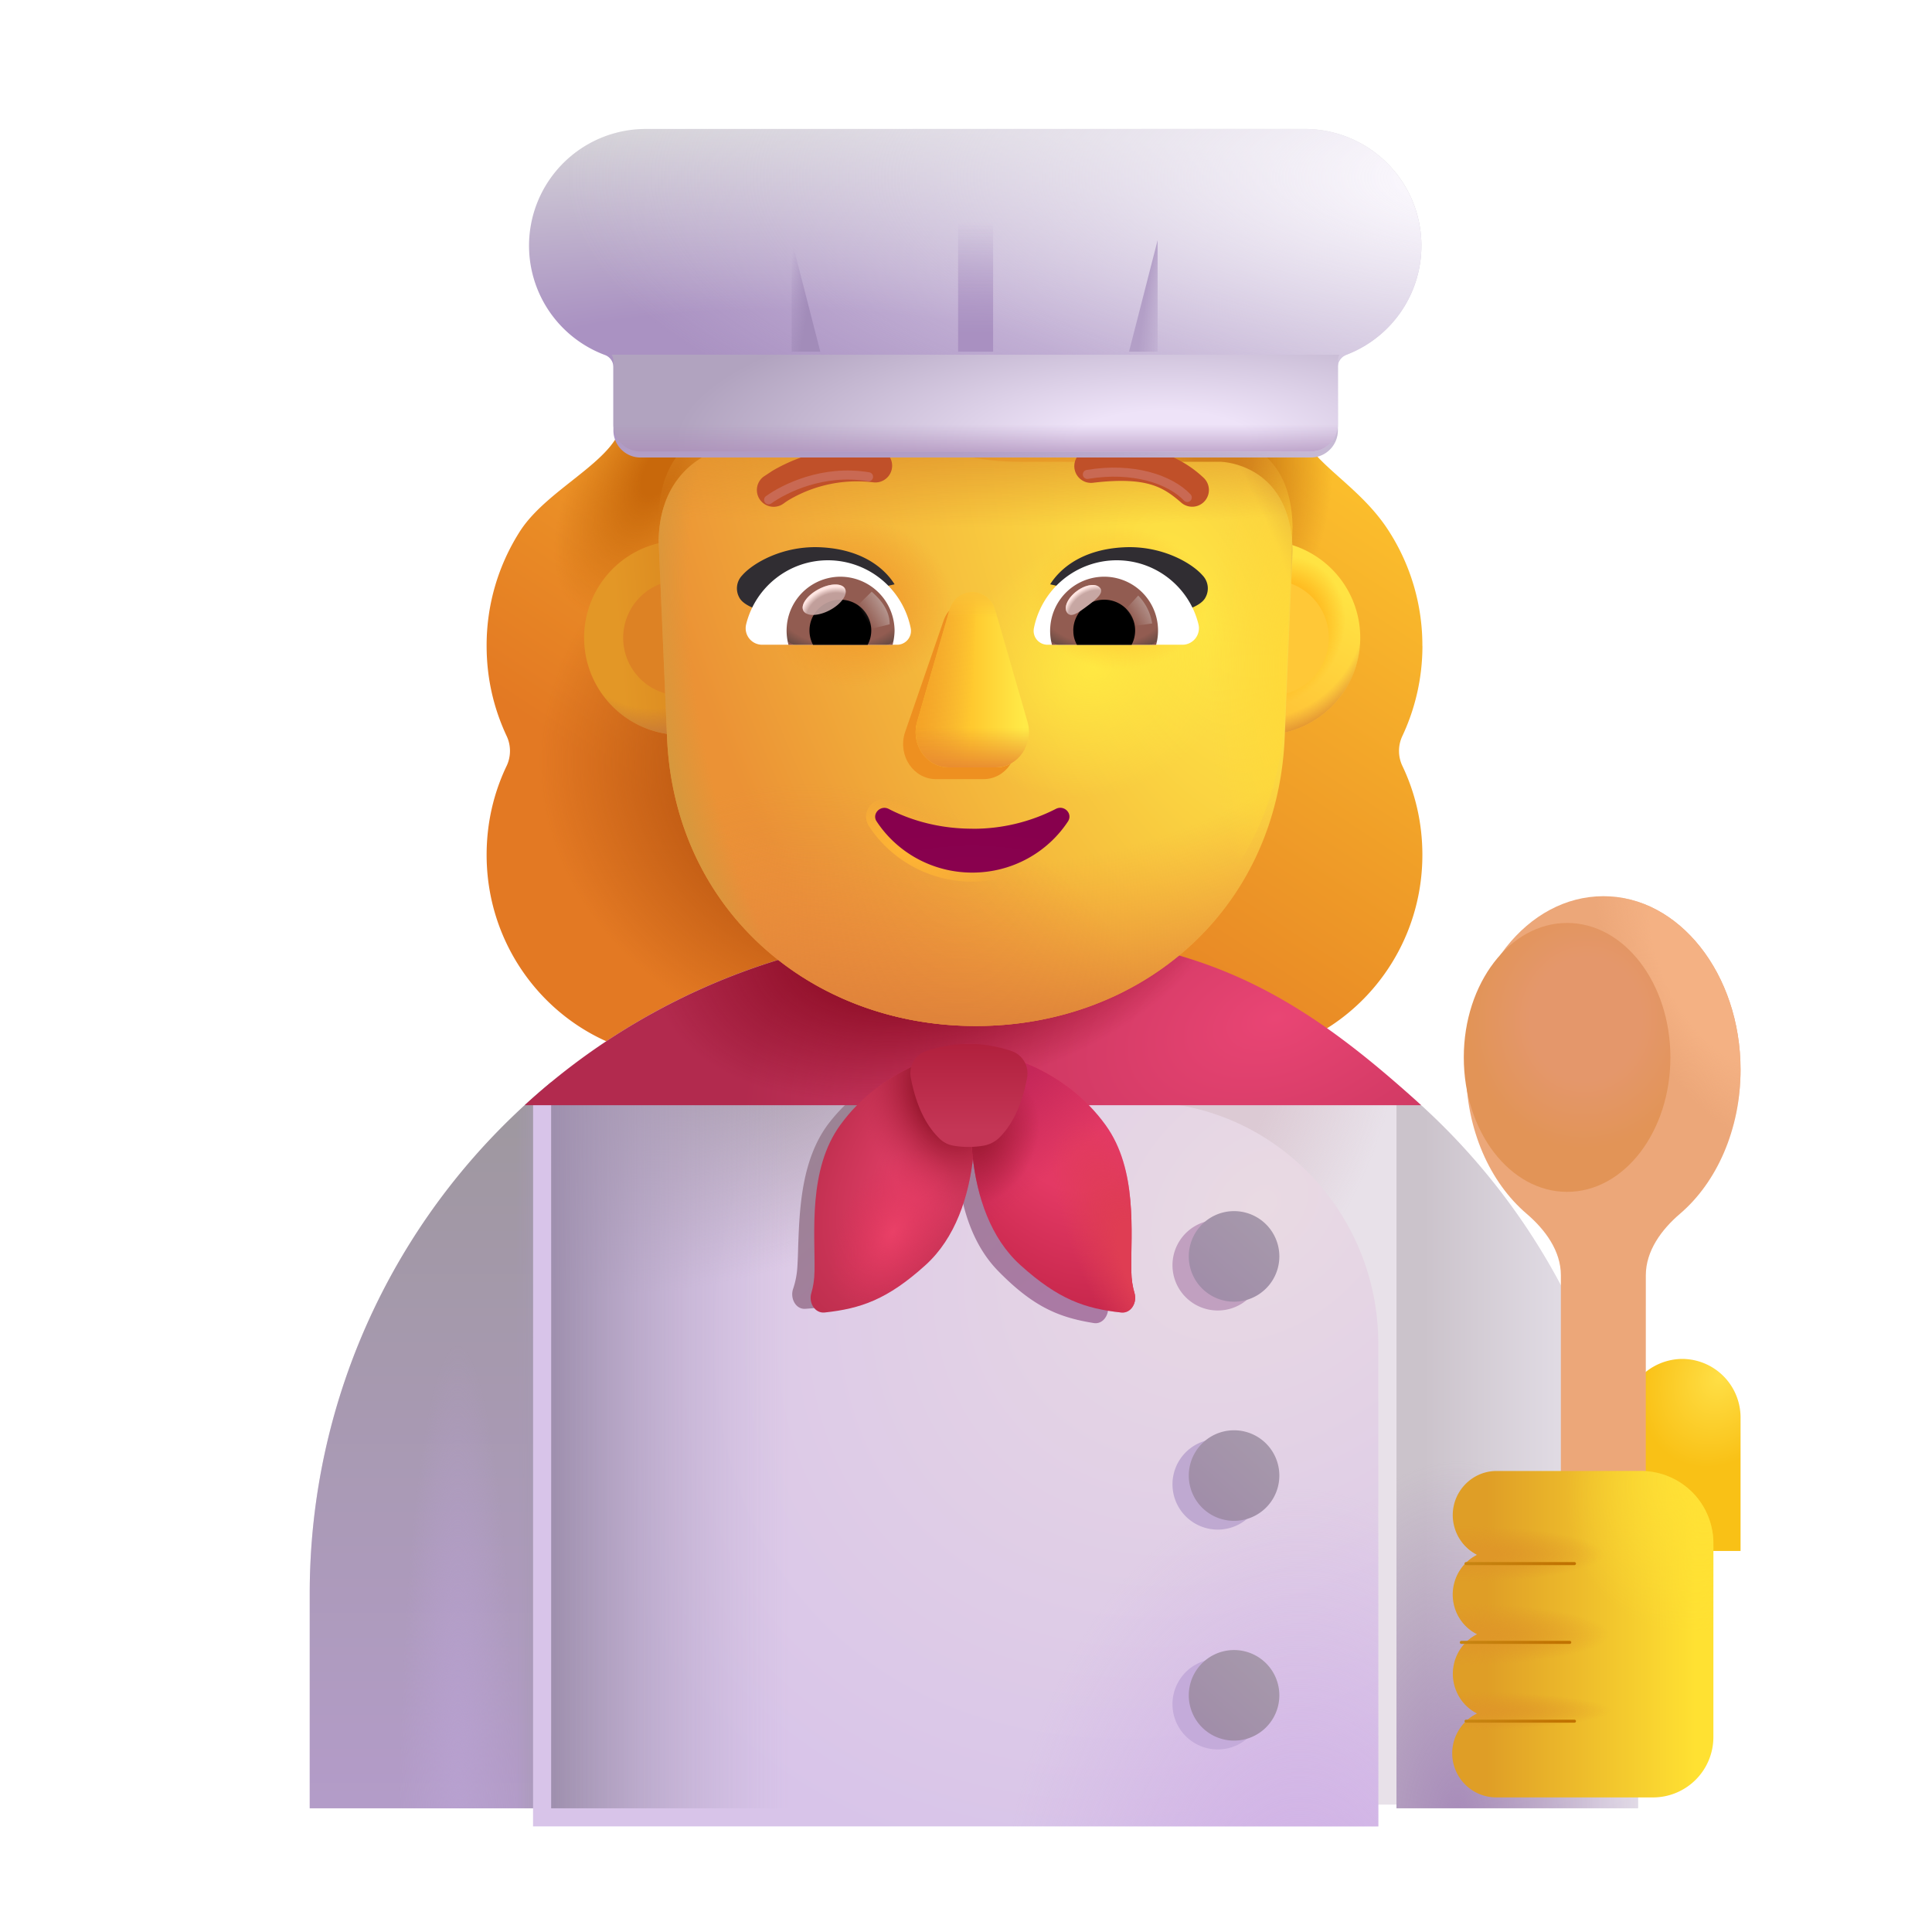 <svg xmlns="http://www.w3.org/2000/svg" width="1em" height="1em" viewBox="0 0 32 32"><g fill="none"><g filter="url(#IconifyId195ad048a32870fdf188413)"><path fill="url(#IconifyId195ad048a32870fdf188450)" d="M23.909 10.697a3.5 3.5 0 0 0-.562-1.911c-.545-.847-1.488-1.201-1.488-1.862v-.01c0-.92-.138-1.761-.493-2.382H11.05c-.305.62-.394 1.461-.394 2.382v.01c0 .66-1.203 1.127-1.685 1.862a3.5 3.5 0 0 0-.561 1.911c0 .54.118 1.04.335 1.501c.069.15.069.33 0 .48c-.217.45-.335.951-.335 1.482c0 1.861 1.487 3.372 3.32 3.372h8.859c1.833 0 3.32-1.51 3.32-3.372c0-.53-.118-1.031-.335-1.482a.58.58 0 0 1 0-.48c.217-.46.336-.97.336-1.501"/><path fill="url(#IconifyId195ad048a32870fdf188368)" d="M23.909 10.697a3.5 3.5 0 0 0-.562-1.911c-.545-.847-1.488-1.201-1.488-1.862v-.01c0-.92-.138-1.761-.493-2.382H11.05c-.305.62-.394 1.461-.394 2.382v.01c0 .66-1.203 1.127-1.685 1.862a3.5 3.5 0 0 0-.561 1.911c0 .54.118 1.04.335 1.501c.069.15.069.33 0 .48c-.217.45-.335.951-.335 1.482c0 1.861 1.487 3.372 3.32 3.372h8.859c1.833 0 3.32-1.51 3.32-3.372c0-.53-.118-1.031-.335-1.482a.58.58 0 0 1 0-.48c.217-.46.336-.97.336-1.501"/><path fill="url(#IconifyId195ad048a32870fdf188369)" d="M23.909 10.697a3.5 3.5 0 0 0-.562-1.911c-.545-.847-1.488-1.201-1.488-1.862v-.01c0-.92-.138-1.761-.493-2.382H11.05c-.305.62-.394 1.461-.394 2.382v.01c0 .66-1.203 1.127-1.685 1.862a3.5 3.5 0 0 0-.561 1.911c0 .54.118 1.04.335 1.501c.069.15.069.33 0 .48c-.217.45-.335.951-.335 1.482c0 1.861 1.487 3.372 3.32 3.372h8.859c1.833 0 3.32-1.51 3.32-3.372c0-.53-.118-1.031-.335-1.482a.58.58 0 0 1 0-.48c.217-.46.336-.97.336-1.501"/><path fill="url(#IconifyId195ad048a32870fdf188370)" d="M23.909 10.697a3.5 3.5 0 0 0-.562-1.911c-.545-.847-1.488-1.201-1.488-1.862v-.01c0-.92-.138-1.761-.493-2.382H11.05c-.305.62-.394 1.461-.394 2.382v.01c0 .66-1.203 1.127-1.685 1.862a3.5 3.5 0 0 0-.561 1.911c0 .54.118 1.04.335 1.501c.069.15.069.33 0 .48c-.217.45-.335.951-.335 1.482c0 1.861 1.487 3.372 3.32 3.372h8.859c1.833 0 3.32-1.51 3.32-3.372c0-.53-.118-1.031-.335-1.482a.58.58 0 0 1 0-.48c.217-.46.336-.97.336-1.501"/></g><path fill="url(#IconifyId195ad048a32870fdf188451)" d="M21.026 12.17q.1-1.596.185-3.19a1.61 1.61 0 0 1-.185 3.19"/><path fill="url(#IconifyId195ad048a32870fdf188371)" d="M21.026 12.17q.1-1.596.185-3.19a1.61 1.61 0 0 1-.185 3.19"/><path fill="url(#IconifyId195ad048a32870fdf188372)" d="M21.026 12.17q.1-1.596.185-3.19a1.61 1.61 0 0 1-.185 3.19"/><path fill="url(#IconifyId195ad048a32870fdf188452)" d="M11.05 8.97a1.61 1.61 0 0 0 .139 3.2a78 78 0 0 1-.139-3.199"/><path fill="url(#IconifyId195ad048a32870fdf188373)" d="M11.05 8.97a1.61 1.61 0 0 0 .139 3.2a78 78 0 0 1-.139-3.199"/><g filter="url(#IconifyId195ad048a32870fdf188414)"><path fill="#DD8224" d="M11.067 9.632a.956.956 0 0 0 .084 1.88a78 78 0 0 1-.084-1.88"/></g><g filter="url(#IconifyId195ad048a32870fdf188415)"><path fill="#FFC837" d="M21.066 11.52q.059-.953.11-1.904a.956.956 0 0 1-.11 1.904"/></g><path fill="#E8E1E9" d="M16.11 15.42c-6.07 0-10.98 4.92-10.98 10.98v3.55h4v-.06h14v.06h4v-3.5c0-3.421-1.554-6.482-4-8.498v.013a10.92 10.92 0 0 0-7.02-2.543"/><path fill="url(#IconifyId195ad048a32870fdf188374)" d="M16.11 15.42c-6.07 0-10.98 4.92-10.98 10.98v3.55h4v-.06h14v.06h4v-3.5c0-3.421-1.554-6.482-4-8.498v.013a10.92 10.92 0 0 0-7.02-2.543"/><path fill="url(#IconifyId195ad048a32870fdf188453)" d="M23.13 29.95h4v-3.5c0-3.421-1.554-6.482-4-8.498z"/><path fill="url(#IconifyId195ad048a32870fdf188375)" d="M23.13 29.95h4v-3.5c0-3.421-1.554-6.482-4-8.498z"/><path fill="url(#IconifyId195ad048a32870fdf188454)" d="M9.13 17.924a10.96 10.96 0 0 0-4 8.477v3.55h4z"/><path fill="url(#IconifyId195ad048a32870fdf188455)" d="M9.13 17.924a10.96 10.96 0 0 0-4 8.477v3.55h4z"/><path fill="url(#IconifyId195ad048a32870fdf188376)" d="M9.13 17.924a10.96 10.96 0 0 0-4 8.477v3.55h4z"/><g filter="url(#IconifyId195ad048a32870fdf188416)"><path fill="url(#IconifyId195ad048a32870fdf188377)" d="M9.13 17.95h10.052c2.176 0 3.947 1.797 3.947 4.004v7.997h-14z"/><path fill="url(#IconifyId195ad048a32870fdf188378)" d="M9.13 17.95h10.052c2.176 0 3.947 1.797 3.947 4.004v7.997h-14z"/></g><path fill="url(#IconifyId195ad048a32870fdf188379)" d="M9.13 17.95h10.052c2.176 0 3.947 1.797 3.947 4.004v7.997h-14z"/><path fill="url(#IconifyId195ad048a32870fdf188456)" d="M9.13 17.95h10.052c2.176 0 3.947 1.797 3.947 4.004v7.997h-14z"/><g filter="url(#IconifyId195ad048a32870fdf188417)"><path fill="url(#IconifyId195ad048a32870fdf188457)" d="M15.843 17.446c-.385.032-1.405.252-2.103 1.143c-.469.599-.498 1.44-.52 2.068q-.004.177-.013.326a1.4 1.4 0 0 1-.07.363c-.054.154.04.342.2.332c.58-.036 1.018-.163 1.664-.706c.492-.413.742-1.062.85-1.716c.044.662.23 1.332.678 1.792c.59.604 1.013.773 1.587.866c.158.026.27-.151.231-.31a1.4 1.4 0 0 1-.034-.368q.007-.15.019-.326c.04-.627.095-1.467-.313-2.11c-.607-.954-1.6-1.274-1.98-1.344a5 5 0 0 0-.127.583a5 5 0 0 0-.07-.593"/></g><path fill="url(#IconifyId195ad048a32870fdf188380)" d="M23.539 18.306H8.69a10.94 10.94 0 0 1 7.42-2.885c3.483 0 5.152.811 7.429 2.885"/><path fill="url(#IconifyId195ad048a32870fdf188381)" d="M23.539 18.306H8.69a10.94 10.94 0 0 1 7.42-2.885c3.483 0 5.152.811 7.429 2.885"/><g filter="url(#IconifyId195ad048a32870fdf188418)"><path fill="#C4ABDA" d="M20.92 28.226a.75.75 0 1 1-1.5 0a.75.75 0 0 1 1.5 0"/></g><g filter="url(#IconifyId195ad048a32870fdf188419)"><path fill="#BFA9D1" d="M20.17 25.335a.75.75 0 1 0 0-1.5a.75.75 0 0 0 0 1.5"/></g><g filter="url(#IconifyId195ad048a32870fdf188420)"><path fill="#C1A0C0" d="M20.17 21.706a.75.75 0 1 0 0-1.5a.75.75 0 0 0 0 1.5"/></g><g filter="url(#IconifyId195ad048a32870fdf188421)"><path fill="url(#IconifyId195ad048a32870fdf188458)" d="M21.19 28.08a.75.75 0 1 1-1.5 0a.75.75 0 0 1 1.5 0"/></g><g filter="url(#IconifyId195ad048a32870fdf188422)"><path fill="url(#IconifyId195ad048a32870fdf188459)" d="M20.44 25.19a.75.75 0 1 0 0-1.5a.75.75 0 0 0 0 1.5"/></g><g filter="url(#IconifyId195ad048a32870fdf188423)"><path fill="url(#IconifyId195ad048a32870fdf188460)" d="M20.44 21.56a.75.75 0 1 0 0-1.5a.75.75 0 0 0 0 1.5"/></g><g filter="url(#IconifyId195ad048a32870fdf188424)"><path fill="url(#IconifyId195ad048a32870fdf188382)" d="M27.112 23.008a.97.97 0 0 1 .967.967v2.214h-1.934v-2.214a.976.976 0 0 1 .967-.967"/></g><path fill="url(#IconifyId195ad048a32870fdf188383)" d="M13.917 18.634c.67-.923 1.704-1.194 2.096-1.245c.206.83.308 2.667-.683 3.564c-.635.574-1.078.722-1.67.786c-.164.018-.27-.164-.222-.321c.03-.1.051-.22.053-.366c.01-.634-.109-1.68.426-2.418"/><path fill="url(#IconifyId195ad048a32870fdf188384)" d="M13.917 18.634c.67-.923 1.704-1.194 2.096-1.245c.206.83.308 2.667-.683 3.564c-.635.574-1.078.722-1.67.786c-.164.018-.27-.164-.222-.321c.03-.1.051-.22.053-.366c.01-.634-.109-1.68.426-2.418"/><path fill="url(#IconifyId195ad048a32870fdf188385)" d="M13.917 18.634c.67-.923 1.704-1.194 2.096-1.245c.206.83.308 2.667-.683 3.564c-.635.574-1.078.722-1.67.786c-.164.018-.27-.164-.222-.321c.03-.1.051-.22.053-.366c.01-.634-.109-1.68.426-2.418"/><path fill="url(#IconifyId195ad048a32870fdf188386)" d="M18.312 18.634c-.67-.923-1.704-1.194-2.096-1.245c-.205.83-.308 2.667.684 3.564c.635.574 1.077.722 1.67.786c.163.018.268-.164.221-.321c-.03-.1-.051-.22-.053-.366c-.01-.634.109-1.68-.426-2.418"/><path fill="url(#IconifyId195ad048a32870fdf188461)" d="M18.312 18.634c-.67-.923-1.704-1.194-2.096-1.245c-.205.83-.308 2.667.684 3.564c.635.574 1.077.722 1.67.786c.163.018.268-.164.221-.321c-.03-.1-.051-.22-.053-.366c-.01-.634.109-1.68-.426-2.418"/><path fill="url(#IconifyId195ad048a32870fdf188387)" d="M18.312 18.634c-.67-.923-1.704-1.194-2.096-1.245c-.205.83-.308 2.667.684 3.564c.635.574 1.077.722 1.67.786c.163.018.268-.164.221-.321c-.03-.1-.051-.22-.053-.366c-.01-.634.109-1.68-.426-2.418"/><path fill="url(#IconifyId195ad048a32870fdf188388)" d="M18.312 18.634c-.67-.923-1.704-1.194-2.096-1.245c-.205.83-.308 2.667.684 3.564c.635.574 1.077.722 1.67.786c.163.018.268-.164.221-.321c-.03-.1-.051-.22-.053-.366c-.01-.634.109-1.68-.426-2.418"/><g filter="url(#IconifyId195ad048a32870fdf188425)"><path fill="url(#IconifyId195ad048a32870fdf188462)" d="M15.442 17.508c.19-.063.44-.119.707-.119s.517.056.707.12a.39.39 0 0 1 .254.45c-.092.486-.269.8-.463.989a.5.5 0 0 1-.268.13a1.5 1.5 0 0 1-.476 0a.43.43 0 0 1-.252-.13c-.194-.189-.371-.503-.464-.99a.39.39 0 0 1 .255-.45"/></g><g filter="url(#IconifyId195ad048a32870fdf188426)"><path fill="#ECA779" d="M26.51 21.124c0-.406.259-.758.567-1.021c.605-.517 1.002-1.392 1.002-2.384c0-1.588-1.018-2.875-2.273-2.875s-2.274 1.287-2.274 2.875c0 .992.398 1.867 1.003 2.384c.308.263.568.615.568 1.02v5.057h1.406z"/><path fill="url(#IconifyId195ad048a32870fdf188389)" d="M26.51 21.124c0-.406.259-.758.567-1.021c.605-.517 1.002-1.392 1.002-2.384c0-1.588-1.018-2.875-2.273-2.875s-2.274 1.287-2.274 2.875c0 .992.398 1.867 1.003 2.384c.308.263.568.615.568 1.02v5.057h1.406z"/></g><g filter="url(#IconifyId195ad048a32870fdf188427)"><ellipse cx="25.806" cy="17.664" fill="url(#IconifyId195ad048a32870fdf188390)" rx="1.711" ry="2.227"/></g><g filter="url(#IconifyId195ad048a32870fdf188428)"><path fill="url(#IconifyId195ad048a32870fdf188463)" d="M23.762 25.246c0-.401.325-.732.726-.732h2.391a1.2 1.2 0 0 1 1.2 1.2v3.207a1 1 0 0 1-1 1h-2.591a.731.731 0 0 1-.32-1.39a.735.735 0 0 1 0-1.313a.735.735 0 0 1 0-1.315a.74.74 0 0 1-.406-.657"/><path fill="url(#IconifyId195ad048a32870fdf188391)" d="M23.762 25.246c0-.401.325-.732.726-.732h2.391a1.2 1.2 0 0 1 1.2 1.2v3.207a1 1 0 0 1-1 1h-2.591a.731.731 0 0 1-.32-1.39a.735.735 0 0 1 0-1.313a.735.735 0 0 1 0-1.315a.74.74 0 0 1-.406-.657"/><path fill="url(#IconifyId195ad048a32870fdf188392)" d="M23.762 25.246c0-.401.325-.732.726-.732h2.391a1.2 1.2 0 0 1 1.2 1.2v3.207a1 1 0 0 1-1 1h-2.591a.731.731 0 0 1-.32-1.39a.735.735 0 0 1 0-1.313a.735.735 0 0 1 0-1.315a.74.74 0 0 1-.406-.657"/><path fill="url(#IconifyId195ad048a32870fdf188393)" d="M23.762 25.246c0-.401.325-.732.726-.732h2.391a1.2 1.2 0 0 1 1.2 1.2v3.207a1 1 0 0 1-1 1h-2.591a.731.731 0 0 1-.32-1.39a.735.735 0 0 1 0-1.313a.735.735 0 0 1 0-1.315a.74.74 0 0 1-.406-.657"/><path fill="url(#IconifyId195ad048a32870fdf188394)" d="M23.762 25.246c0-.401.325-.732.726-.732h2.391a1.2 1.2 0 0 1 1.2 1.2v3.207a1 1 0 0 1-1 1h-2.591a.731.731 0 0 1-.32-1.39a.735.735 0 0 1 0-1.313a.735.735 0 0 1 0-1.315a.74.74 0 0 1-.406-.657"/></g><g filter="url(#IconifyId195ad048a32870fdf188429)"><path stroke="url(#IconifyId195ad048a32870fdf188464)" stroke-linecap="round" stroke-width=".05" d="M24.282 25.898h1.796"/></g><g filter="url(#IconifyId195ad048a32870fdf188430)"><path stroke="url(#IconifyId195ad048a32870fdf188465)" stroke-linecap="round" stroke-width=".05" d="M24.204 27.203H26"/></g><g filter="url(#IconifyId195ad048a32870fdf188431)"><path stroke="url(#IconifyId195ad048a32870fdf188466)" stroke-linecap="round" stroke-width=".05" d="M24.282 28.508h1.796"/></g><g filter="url(#IconifyId195ad048a32870fdf188432)"><path fill="url(#IconifyId195ad048a32870fdf188395)" d="M20.194 7.248H16.88c-1.314 0-2.508-.595-3.244-1.657a.272.272 0 0 0-.478.048l-.08.195a2.34 2.34 0 0 1-1.234 1.238a.4.4 0 0 1-.11.049c-.248.117-.816.487-.825 1.452l.139 3.236c.12 2.865 2.379 4.785 5.115 4.785c2.738 0 4.997-1.92 5.116-4.785l.13-3.08c-.02-1.355-1.026-1.481-1.215-1.481"/><path fill="url(#IconifyId195ad048a32870fdf188396)" d="M20.194 7.248H16.88c-1.314 0-2.508-.595-3.244-1.657a.272.272 0 0 0-.478.048l-.08.195a2.34 2.34 0 0 1-1.234 1.238a.4.4 0 0 1-.11.049c-.248.117-.816.487-.825 1.452l.139 3.236c.12 2.865 2.379 4.785 5.115 4.785c2.738 0 4.997-1.92 5.116-4.785l.13-3.08c-.02-1.355-1.026-1.481-1.215-1.481"/><path fill="url(#IconifyId195ad048a32870fdf188397)" d="M20.194 7.248H16.88c-1.314 0-2.508-.595-3.244-1.657a.272.272 0 0 0-.478.048l-.08.195a2.34 2.34 0 0 1-1.234 1.238a.4.4 0 0 1-.11.049c-.248.117-.816.487-.825 1.452l.139 3.236c.12 2.865 2.379 4.785 5.115 4.785c2.738 0 4.997-1.92 5.116-4.785l.13-3.08c-.02-1.355-1.026-1.481-1.215-1.481"/><path fill="url(#IconifyId195ad048a32870fdf188398)" d="M20.194 7.248H16.88c-1.314 0-2.508-.595-3.244-1.657a.272.272 0 0 0-.478.048l-.08.195a2.34 2.34 0 0 1-1.234 1.238a.4.4 0 0 1-.11.049c-.248.117-.816.487-.825 1.452l.139 3.236c.12 2.865 2.379 4.785 5.115 4.785c2.738 0 4.997-1.92 5.116-4.785l.13-3.08c-.02-1.355-1.026-1.481-1.215-1.481"/><path fill="url(#IconifyId195ad048a32870fdf188399)" d="M20.194 7.248H16.88c-1.314 0-2.508-.595-3.244-1.657a.272.272 0 0 0-.478.048l-.08.195a2.34 2.34 0 0 1-1.234 1.238a.4.4 0 0 1-.11.049c-.248.117-.816.487-.825 1.452l.139 3.236c.12 2.865 2.379 4.785 5.115 4.785c2.738 0 4.997-1.92 5.116-4.785l.13-3.08c-.02-1.355-1.026-1.481-1.215-1.481"/><path fill="url(#IconifyId195ad048a32870fdf188400)" d="M20.194 7.248H16.88c-1.314 0-2.508-.595-3.244-1.657a.272.272 0 0 0-.478.048l-.08.195a2.34 2.34 0 0 1-1.234 1.238a.4.4 0 0 1-.11.049c-.248.117-.816.487-.825 1.452l.139 3.236c.12 2.865 2.379 4.785 5.115 4.785c2.738 0 4.997-1.92 5.116-4.785l.13-3.08c-.02-1.355-1.026-1.481-1.215-1.481"/><path fill="url(#IconifyId195ad048a32870fdf188401)" d="M20.194 7.248H16.88c-1.314 0-2.508-.595-3.244-1.657a.272.272 0 0 0-.478.048l-.08.195a2.34 2.34 0 0 1-1.234 1.238a.4.4 0 0 1-.11.049c-.248.117-.816.487-.825 1.452l.139 3.236c.12 2.865 2.379 4.785 5.115 4.785c2.738 0 4.997-1.92 5.116-4.785l.13-3.08c-.02-1.355-1.026-1.481-1.215-1.481"/></g><path fill="url(#IconifyId195ad048a32870fdf188402)" d="M20.194 7.248H16.88c-1.314 0-2.508-.595-3.244-1.657a.272.272 0 0 0-.478.048l-.08.195a2.34 2.34 0 0 1-1.234 1.238a.4.4 0 0 1-.11.049c-.248.117-.816.487-.825 1.452l.139 3.236c.12 2.865 2.379 4.785 5.115 4.785c2.738 0 4.997-1.92 5.116-4.785l.13-3.08c-.02-1.355-1.026-1.481-1.215-1.481"/><path fill="url(#IconifyId195ad048a32870fdf188403)" d="M20.194 7.248H16.88c-1.314 0-2.508-.595-3.244-1.657a.272.272 0 0 0-.478.048l-.08.195a2.34 2.34 0 0 1-1.234 1.238a.4.4 0 0 1-.11.049c-.248.117-.816.487-.825 1.452l.139 3.236c.12 2.865 2.379 4.785 5.115 4.785c2.738 0 4.997-1.92 5.116-4.785l.13-3.08c-.02-1.355-1.026-1.481-1.215-1.481"/><g filter="url(#IconifyId195ad048a32870fdf188433)"><path fill="#EE9020" d="m15.618 10.31l-.635 1.84c-.108.377.152.755.52.755h.787c.37 0 .63-.383.52-.756l-.53-1.838c-.114-.407-.542-.407-.662 0"/></g><g filter="url(#IconifyId195ad048a32870fdf188434)"><path fill="url(#IconifyId195ad048a32870fdf188467)" d="m15.722 10.115l-.531 1.838c-.109.379.151.757.52.757h.787c.368 0 .629-.384.52-.757l-.531-1.838c-.114-.407-.646-.407-.765 0"/><path fill="url(#IconifyId195ad048a32870fdf188468)" d="m15.722 10.115l-.531 1.838c-.109.379.151.757.52.757h.787c.368 0 .629-.384.52-.757l-.531-1.838c-.114-.407-.646-.407-.765 0"/><path fill="url(#IconifyId195ad048a32870fdf188469)" d="m15.722 10.115l-.531 1.838c-.109.379.151.757.52.757h.787c.368 0 .629-.384.52-.757l-.531-1.838c-.114-.407-.646-.407-.765 0"/><path fill="url(#IconifyId195ad048a32870fdf188470)" d="m15.722 10.115l-.531 1.838c-.109.379.151.757.52.757h.787c.368 0 .629-.384.52-.757l-.531-1.838c-.114-.407-.646-.407-.765 0"/></g><g filter="url(#IconifyId195ad048a32870fdf188435)"><path stroke="url(#IconifyId195ad048a32870fdf188404)" stroke-width=".15" d="M14.754 13.331c.39.204.854.32 1.35.32c.501 0 .961-.116 1.351-.32a.23.23 0 0 1 .272.045a.214.214 0 0 1 .023.272m-2.996-.317l2.934.276m-2.934-.276h-.001a.23.23 0 0 0-.271.047a.21.21 0 0 0-.023.27m.295-.317l-.233.276m3.23.041l-.063-.041m.062.041l-.062-.041m.062.041c-.348.528-.955.88-1.646.88c-.69 0-1.297-.351-1.645-.88m3.229-.041a1.9 1.9 0 0 1-1.584.846a1.9 1.9 0 0 1-1.583-.846m-.062.042l.062-.042m-.062.042l.062-.042"/></g><path fill="url(#IconifyId195ad048a32870fdf188405)" d="M16.104 13.726c-.507 0-.984-.12-1.385-.328c-.137-.07-.284.085-.198.209c.335.508.919.846 1.583.846c.665 0 1.249-.338 1.584-.846c.086-.13-.061-.279-.198-.21a3 3 0 0 1-1.386.33"/><g filter="url(#IconifyId195ad048a32870fdf188436)"><path fill="#C05029" d="M19.837 8.115a1.85 1.85 0 0 0-.687-.412c-.304-.096-.685-.121-1.213-.057a.277.277 0 1 0 .068.55c.48-.058.776-.028.978.036c.198.063.333.164.49.3a.277.277 0 0 0 .364-.417"/></g><g filter="url(#IconifyId195ad048a32870fdf188437)"><path fill="#C05029" d="M12.694 7.998a2.77 2.77 0 0 1 1.739-.36a.277.277 0 1 1-.068.551a2.22 2.22 0 0 0-1.387.285a1 1 0 0 0-.091.06l-.003.002a.277.277 0 0 1-.34-.439z"/></g><g filter="url(#IconifyId195ad048a32870fdf188438)"><path stroke="#C96953" stroke-linecap="round" stroke-width=".15" d="M12.731 8.278c.257-.184.898-.509 1.655-.381"/></g><g filter="url(#IconifyId195ad048a32870fdf188439)"><path stroke="#C96953" stroke-linecap="round" stroke-width=".15" d="M19.665 8.24c-.282-.298-.897-.51-1.655-.382"/></g><g filter="url(#IconifyId195ad048a32870fdf188440)"><path fill="url(#IconifyId195ad048a32870fdf188406)" d="M10.699 2.036a1.933 1.933 0 0 0-.682 3.743a.215.215 0 0 1 .143.198v1.051c0 .249.201.45.45.45h11.099a.45.45 0 0 0 .45-.45V5.973c0-.088.059-.165.142-.197a1.934 1.934 0 0 0-.69-3.74z"/><path fill="url(#IconifyId195ad048a32870fdf188407)" d="M10.699 2.036a1.933 1.933 0 0 0-.682 3.743a.215.215 0 0 1 .143.198v1.051c0 .249.201.45.45.45h11.099a.45.45 0 0 0 .45-.45V5.973c0-.088.059-.165.142-.197a1.934 1.934 0 0 0-.69-3.74z"/></g><path fill="url(#IconifyId195ad048a32870fdf188408)" d="M22.185 5.875H10.132a.2.2 0 0 1 .028.102v1.051c0 .249.201.45.45.45h11.1a.45.45 0 0 0 .45-.45V5.973a.2.2 0 0 1 .025-.098"/><path fill="url(#IconifyId195ad048a32870fdf188471)" d="M22.185 5.875H10.132a.2.2 0 0 1 .028.102v1.051c0 .249.201.45.45.45h11.1a.45.45 0 0 0 .45-.45V5.973a.2.2 0 0 1 .025-.098"/><g filter="url(#IconifyId195ad048a32870fdf188441)"><path fill="url(#IconifyId195ad048a32870fdf188472)" d="m13.587 5.825l-.475-1.847v1.847z"/></g><g filter="url(#IconifyId195ad048a32870fdf188442)"><path fill="url(#IconifyId195ad048a32870fdf188473)" d="m18.7 5.825l.474-1.847v1.847z"/></g><g filter="url(#IconifyId195ad048a32870fdf188443)"><path fill="url(#IconifyId195ad048a32870fdf188474)" d="M15.869 3.688h.58v2.137h-.58z"/></g><g filter="url(#IconifyId195ad048a32870fdf188444)"><path fill="#302D32" d="M18.613 9.215c-.766.039-1.099.422-1.219.613l2.012.461c.14.008.484-.086.562-.246a.31.31 0 0 0-.05-.363c-.176-.203-.674-.497-1.305-.465"/></g><g filter="url(#IconifyId195ad048a32870fdf188445)"><path fill="#302D32" d="M13.598 9.215c.766.039 1.1.422 1.219.613l-2.012.461c-.14.008-.484-.086-.562-.246a.31.31 0 0 1 .05-.363c.176-.203.675-.497 1.305-.465"/></g><path fill="#fff" d="M18.496 9.28c.653 0 1.204.45 1.354 1.059a.274.274 0 0 1-.267.34h-2.231a.23.23 0 0 1-.228-.271a1.4 1.4 0 0 1 1.372-1.128"/><path fill="url(#IconifyId195ad048a32870fdf188409)" d="M18.289 9.552a.892.892 0 0 1 .86 1.128h-1.725a.896.896 0 0 1 .864-1.128"/><path fill="#000" d="M17.777 10.445a.51.51 0 0 1 .511-.512a.51.51 0 0 1 .455.747h-.905a.46.46 0 0 1-.06-.236"/><g filter="url(#IconifyId195ad048a32870fdf188446)"><path fill="#C7A7A3" d="M18.223 9.74c.063.086-.07.19-.22.302c-.152.113-.264.193-.327.108c-.064-.085.007-.246.158-.359s.325-.135.389-.05"/><path fill="url(#IconifyId195ad048a32870fdf188410)" d="M18.223 9.74c.063.086-.07.19-.22.302c-.152.113-.264.193-.327.108c-.064-.085.007-.246.158-.359s.325-.135.389-.05"/></g><g filter="url(#IconifyId195ad048a32870fdf188447)"><path fill="url(#IconifyId195ad048a32870fdf188475)" d="M19.083 10.327a.84.84 0 0 0-.231-.463l-.26.285l.117.229z"/></g><path fill="#fff" d="M13.714 9.28c-.654 0-1.205.45-1.355 1.059a.273.273 0 0 0 .267.34h2.232a.23.23 0 0 0 .227-.271a1.4 1.4 0 0 0-1.372-1.128"/><path fill="url(#IconifyId195ad048a32870fdf188411)" d="M13.92 9.552a.893.893 0 0 0-.86 1.128h1.724a1 1 0 0 0 .033-.236a.9.9 0 0 0-.897-.892"/><path fill="#000" d="M14.431 10.445a.51.51 0 0 0-.51-.512a.51.51 0 0 0-.455.747h.905a.5.5 0 0 0 .06-.236"/><g filter="url(#IconifyId195ad048a32870fdf188448)"><path fill="url(#IconifyId195ad048a32870fdf188476)" d="M14.736 10.34c0-.289-.235-.481-.298-.54l-.289.28l.178.361z"/></g><g filter="url(#IconifyId195ad048a32870fdf188449)"><ellipse cx="13.651" cy="9.933" fill="#C7A7A3" fill-opacity=".9" rx=".39" ry=".197" transform="rotate(-27.914 13.651 9.933)"/><ellipse cx="13.651" cy="9.933" fill="url(#IconifyId195ad048a32870fdf188412)" rx=".39" ry=".197" transform="rotate(-27.914 13.651 9.933)"/></g><defs><radialGradient id="IconifyId195ad048a32870fdf188368" cx="0" cy="0" r="1" gradientTransform="matrix(-1.359 2.328 -1.138 -.665 11.297 7.766)" gradientUnits="userSpaceOnUse"><stop offset=".184" stop-color="#C8680B"/><stop offset="1" stop-color="#C8680B" stop-opacity="0"/></radialGradient><radialGradient id="IconifyId195ad048a32870fdf188369" cx="0" cy="0" r="1" gradientTransform="matrix(1.821 0 0 2.985 20.61 7.667)" gradientUnits="userSpaceOnUse"><stop offset=".257" stop-color="#CB7812"/><stop offset="1" stop-color="#CB7812" stop-opacity="0"/></radialGradient><radialGradient id="IconifyId195ad048a32870fdf188370" cx="0" cy="0" r="1" gradientTransform="matrix(0 4.908 -5.852 0 15.152 12.62)" gradientUnits="userSpaceOnUse"><stop offset=".493" stop-color="#B95510"/><stop offset="1" stop-color="#B95510" stop-opacity="0"/></radialGradient><radialGradient id="IconifyId195ad048a32870fdf188371" cx="0" cy="0" r="1" gradientTransform="matrix(.629 2.243 -2.14 .6 20.722 9.927)" gradientUnits="userSpaceOnUse"><stop offset=".856" stop-color="#E1943D" stop-opacity="0"/><stop offset="1" stop-color="#E08F2E"/></radialGradient><radialGradient id="IconifyId195ad048a32870fdf188372" cx="0" cy="0" r="1" gradientTransform="matrix(.788 -1.081 .906 .66 21.082 10.472)" gradientUnits="userSpaceOnUse"><stop offset=".664" stop-color="#FFBD22"/><stop offset="1" stop-color="#FFBD22" stop-opacity="0"/></radialGradient><radialGradient id="IconifyId195ad048a32870fdf188373" cx="0" cy="0" r="1" gradientTransform="rotate(101.248 1.278 9.496)scale(2.117 2.081)" gradientUnits="userSpaceOnUse"><stop offset=".775" stop-color="#C77937" stop-opacity="0"/><stop offset="1" stop-color="#C77937"/></radialGradient><radialGradient id="IconifyId195ad048a32870fdf188374" cx="0" cy="0" r="1" gradientTransform="rotate(22.533 -35.371 58.636)scale(3.18 4.815)" gradientUnits="userSpaceOnUse"><stop offset=".385" stop-color="#DCCAD4"/><stop offset="1" stop-color="#DCCAD4" stop-opacity="0"/></radialGradient><radialGradient id="IconifyId195ad048a32870fdf188375" cx="0" cy="0" r="1" gradientTransform="matrix(0 -5.956 3.297 0 24.142 30.153)" gradientUnits="userSpaceOnUse"><stop stop-color="#A78BB9"/><stop offset="1" stop-color="#A78BB9" stop-opacity="0"/></radialGradient><radialGradient id="IconifyId195ad048a32870fdf188376" cx="0" cy="0" r="1" gradientTransform="matrix(0 -8.375 .969 0 7.583 30.656)" gradientUnits="userSpaceOnUse"><stop stop-color="#B8A1D0"/><stop offset="1" stop-color="#B8A1D0" stop-opacity="0"/></radialGradient><radialGradient id="IconifyId195ad048a32870fdf188377" cx="0" cy="0" r="1" gradientTransform="matrix(-9.199 8.681 -6.698 -7.098 21.184 19.628)" gradientUnits="userSpaceOnUse"><stop stop-color="#E9DAE3"/><stop offset="1" stop-color="#D8C4E9"/></radialGradient><radialGradient id="IconifyId195ad048a32870fdf188378" cx="0" cy="0" r="1" gradientTransform="matrix(0 -8.05 5.037 0 21.848 32.4)" gradientUnits="userSpaceOnUse"><stop stop-color="#CFAEE5"/><stop offset="1" stop-color="#CFAEE5" stop-opacity="0"/></radialGradient><radialGradient id="IconifyId195ad048a32870fdf188379" cx="0" cy="0" r="1" gradientTransform="rotate(75.069 -5.239 16.3)scale(4.01 7.09)" gradientUnits="userSpaceOnUse"><stop stop-color="#A196A1"/><stop offset="1" stop-color="#A196A1" stop-opacity="0"/></radialGradient><radialGradient id="IconifyId195ad048a32870fdf188380" cx="0" cy="0" r="1" gradientTransform="rotate(161.865 9.227 10.119)scale(9.174 5.468)" gradientUnits="userSpaceOnUse"><stop stop-color="#E94574"/><stop offset="1" stop-color="#B22A4E"/></radialGradient><radialGradient id="IconifyId195ad048a32870fdf188381" cx="0" cy="0" r="1" gradientTransform="rotate(165.355 6.835 8.622)scale(4.928 2.84)" gradientUnits="userSpaceOnUse"><stop offset=".383" stop-color="#8D0C24"/><stop offset="1" stop-color="#8D0C24" stop-opacity="0"/></radialGradient><radialGradient id="IconifyId195ad048a32870fdf188382" cx="0" cy="0" r="1" gradientTransform="rotate(117.802 6.844 20.02)scale(1.886 1.515)" gradientUnits="userSpaceOnUse"><stop stop-color="#FFDF46"/><stop offset=".828" stop-color="#F9C116"/></radialGradient><radialGradient id="IconifyId195ad048a32870fdf188383" cx="0" cy="0" r="1" gradientTransform="matrix(-1.797 3.031 -1.674 -.993 15.317 19.234)" gradientUnits="userSpaceOnUse"><stop offset=".198" stop-color="#DE3D65"/><stop offset="1" stop-color="#B92C4A"/></radialGradient><radialGradient id="IconifyId195ad048a32870fdf188384" cx="0" cy="0" r="1" gradientTransform="matrix(.688 2 -1.407 .484 15.677 18.11)" gradientUnits="userSpaceOnUse"><stop offset=".337" stop-color="#9C1931"/><stop offset="1" stop-color="#C93356" stop-opacity="0"/></radialGradient><radialGradient id="IconifyId195ad048a32870fdf188385" cx="0" cy="0" r="1" gradientTransform="matrix(.686 -1.328 .788 .407 14.788 20.406)" gradientUnits="userSpaceOnUse"><stop stop-color="#EA4067"/><stop offset="1" stop-color="#DA3158" stop-opacity="0"/></radialGradient><radialGradient id="IconifyId195ad048a32870fdf188386" cx="0" cy="0" r="1" gradientTransform="matrix(2.023 3.475 -2.702 1.573 17.654 18.525)" gradientUnits="userSpaceOnUse"><stop offset=".315" stop-color="#E33964"/><stop offset="1" stop-color="#BF2245"/></radialGradient><radialGradient id="IconifyId195ad048a32870fdf188387" cx="0" cy="0" r="1" gradientTransform="matrix(-.5 1.078 -.872 -.405 16.209 18.828)" gradientUnits="userSpaceOnUse"><stop stop-color="#9C1931"/><stop offset="1" stop-color="#9C1931" stop-opacity="0"/></radialGradient><radialGradient id="IconifyId195ad048a32870fdf188388" cx="0" cy="0" r="1" gradientTransform="matrix(-1.469 -2.609 .901 -.507 19.145 21.234)" gradientUnits="userSpaceOnUse"><stop offset=".371" stop-color="#DF3D53"/><stop offset="1" stop-color="#DF3D53" stop-opacity="0"/></radialGradient><radialGradient id="IconifyId195ad048a32870fdf188389" cx="0" cy="0" r="1" gradientTransform="rotate(153.435 11.932 11.27)scale(1.572 3.249)" gradientUnits="userSpaceOnUse"><stop offset=".524" stop-color="#F4B183"/><stop offset="1" stop-color="#F4B183" stop-opacity="0"/></radialGradient><radialGradient id="IconifyId195ad048a32870fdf188390" cx="0" cy="0" r="1" gradientTransform="rotate(96.148 5.41 20.242)scale(2.876 2.587)" gradientUnits="userSpaceOnUse"><stop offset=".356" stop-color="#E4976B"/><stop offset=".746" stop-color="#E29457"/></radialGradient><radialGradient id="IconifyId195ad048a32870fdf188391" cx="0" cy="0" r="1" gradientTransform="matrix(-1.446 2.391 -1.978 -1.196 28.08 24.514)" gradientUnits="userSpaceOnUse"><stop stop-color="#FFE136"/><stop offset="1" stop-color="#FFE136" stop-opacity="0"/></radialGradient><radialGradient id="IconifyId195ad048a32870fdf188392" cx="0" cy="0" r="1" gradientTransform="matrix(2.312 0 0 .466 23.948 25.89)" gradientUnits="userSpaceOnUse"><stop offset=".248" stop-color="#DF9728"/><stop offset="1" stop-color="#DF9728" stop-opacity="0"/></radialGradient><radialGradient id="IconifyId195ad048a32870fdf188393" cx="0" cy="0" r="1" gradientTransform="matrix(2.592 0 0 .522 23.762 27.218)" gradientUnits="userSpaceOnUse"><stop offset=".248" stop-color="#DF9728"/><stop offset="1" stop-color="#DF9728" stop-opacity="0"/></radialGradient><radialGradient id="IconifyId195ad048a32870fdf188394" cx="0" cy="0" r="1" gradientTransform="matrix(2.719 0 0 .328 23.666 28.484)" gradientUnits="userSpaceOnUse"><stop offset=".248" stop-color="#DF9728"/><stop offset="1" stop-color="#DF9728" stop-opacity="0"/></radialGradient><radialGradient id="IconifyId195ad048a32870fdf188395" cx="0" cy="0" r="1" gradientTransform="rotate(155.58 8.829 6.972)scale(8.068 16.796)" gradientUnits="userSpaceOnUse"><stop stop-color="#FFE644"/><stop offset="1" stop-color="#EB9235"/></radialGradient><radialGradient id="IconifyId195ad048a32870fdf188396" cx="0" cy="0" r="1" gradientTransform="rotate(152.301 7.745 7.56)scale(2.455 2.074)" gradientUnits="userSpaceOnUse"><stop stop-color="#FFE842"/><stop offset="1" stop-color="#FFE842" stop-opacity="0"/></radialGradient><radialGradient id="IconifyId195ad048a32870fdf188397" cx="0" cy="0" r="1" gradientTransform="matrix(.862 -4.137 5.285 1.102 13.913 16.875)" gradientUnits="userSpaceOnUse"><stop stop-color="#E4883F"/><stop offset="1" stop-color="#E4883F" stop-opacity="0"/></radialGradient><radialGradient id="IconifyId195ad048a32870fdf188398" cx="0" cy="0" r="1" gradientTransform="matrix(0 7.609 -12.176 0 15.889 9.444)" gradientUnits="userSpaceOnUse"><stop offset=".593" stop-color="#F3943B" stop-opacity="0"/><stop offset="1" stop-color="#D97C39"/></radialGradient><radialGradient id="IconifyId195ad048a32870fdf188399" cx="0" cy="0" r="1" gradientTransform="rotate(164.652 7.619 6.949)scale(5.794 9.911)" gradientUnits="userSpaceOnUse"><stop offset=".877" stop-color="#D4993E" stop-opacity="0"/><stop offset="1" stop-color="#D4993E"/></radialGradient><radialGradient id="IconifyId195ad048a32870fdf188400" cx="0" cy="0" r="1" gradientTransform="matrix(0 -1.177 1.455 0 18.53 9.511)" gradientUnits="userSpaceOnUse"><stop stop-color="#FFBB31"/><stop offset="1" stop-color="#FFBB31" stop-opacity="0"/></radialGradient><radialGradient id="IconifyId195ad048a32870fdf188401" cx="0" cy="0" r="1" gradientTransform="matrix(0 -1.391 1.606 0 14.182 9.6)" gradientUnits="userSpaceOnUse"><stop stop-color="#F09429"/><stop offset="1" stop-color="#F09429" stop-opacity="0"/></radialGradient><radialGradient id="IconifyId195ad048a32870fdf188402" cx="0" cy="0" r="1" gradientTransform="matrix(-1.388 0 0 -4.535 21.409 11.032)" gradientUnits="userSpaceOnUse"><stop stop-color="#FFDA39"/><stop offset="1" stop-color="#FFDA39" stop-opacity="0"/></radialGradient><radialGradient id="IconifyId195ad048a32870fdf188403" cx="0" cy="0" r="1" gradientTransform="matrix(0 2.014 -12.127 0 16.159 6.719)" gradientUnits="userSpaceOnUse"><stop stop-color="#DB8A27"/><stop offset="1" stop-color="#DB8A27" stop-opacity="0"/></radialGradient><radialGradient id="IconifyId195ad048a32870fdf188404" cx="0" cy="0" r="1" gradientTransform="rotate(-60.732 19.538 -5.722)scale(.71 2.066)" gradientUnits="userSpaceOnUse"><stop stop-color="#FFB534"/><stop offset="1" stop-color="#FFB534" stop-opacity="0"/></radialGradient><radialGradient id="IconifyId195ad048a32870fdf188405" cx="0" cy="0" r="1" gradientTransform="matrix(0 -.721 2.9 0 16.104 14.369)" gradientUnits="userSpaceOnUse"><stop stop-color="#89014E"/><stop offset="1" stop-color="#87004D"/></radialGradient><radialGradient id="IconifyId195ad048a32870fdf188406" cx="0" cy="0" r="1" gradientTransform="matrix(0 -3.964 18.869 0 12.989 6)" gradientUnits="userSpaceOnUse"><stop offset=".244" stop-color="#AA92C2"/><stop offset="1" stop-color="#D5D3D8"/></radialGradient><radialGradient id="IconifyId195ad048a32870fdf188407" cx="0" cy="0" r="1" gradientTransform="matrix(-15.406 0 0 -5.612 24.802 2.844)" gradientUnits="userSpaceOnUse"><stop offset=".107" stop-color="#F9F6FC"/><stop offset="1" stop-color="#E7DDF2" stop-opacity="0"/></radialGradient><radialGradient id="IconifyId195ad048a32870fdf188408" cx="0" cy="0" r="1" gradientTransform="matrix(-.031 -2.469 8.062 -.102 19.239 7.25)" gradientUnits="userSpaceOnUse"><stop offset=".179" stop-color="#EEE3F8"/><stop offset="1" stop-color="#B1A3BF"/></radialGradient><radialGradient id="IconifyId195ad048a32870fdf188409" cx="0" cy="0" r="1" gradientTransform="matrix(0 .811 -1.29 0 18.286 10.029)" gradientUnits="userSpaceOnUse"><stop offset=".802" stop-color="#925C51"/><stop offset="1" stop-color="#694B43"/><stop offset="1" stop-color="#804D49"/><stop offset="1" stop-color="#85534D"/></radialGradient><radialGradient id="IconifyId195ad048a32870fdf188410" cx="0" cy="0" r="1" gradientTransform="rotate(-127.812 11.506 .634)scale(.378 .521)" gradientUnits="userSpaceOnUse"><stop offset=".766" stop-color="#FFE6E2" stop-opacity="0"/><stop offset=".966" stop-color="#FFE6E2"/></radialGradient><radialGradient id="IconifyId195ad048a32870fdf188411" cx="0" cy="0" r="1" gradientTransform="matrix(0 .811 -1.291 0 13.922 10.03)" gradientUnits="userSpaceOnUse"><stop offset=".802" stop-color="#925C51"/><stop offset="1" stop-color="#694B43"/><stop offset="1" stop-color="#804D49"/><stop offset="1" stop-color="#85534D"/></radialGradient><radialGradient id="IconifyId195ad048a32870fdf188412" cx="0" cy="0" r="1" gradientTransform="matrix(-.008 -.494 .594 -.009 13.636 10.248)" gradientUnits="userSpaceOnUse"><stop offset=".766" stop-color="#FFE6E2" stop-opacity="0"/><stop offset=".966" stop-color="#FFE6E2"/></radialGradient><filter id="IconifyId195ad048a32870fdf188413" width="16.15" height="13.5" x="7.909" y="4.282" color-interpolation-filters="sRGB" filterUnits="userSpaceOnUse"><feFlood flood-opacity="0" result="BackgroundImageFix"/><feBlend in="SourceGraphic" in2="BackgroundImageFix" result="shape"/><feColorMatrix in="SourceAlpha" result="hardAlpha" values="0 0 0 0 0 0 0 0 0 0 0 0 0 0 0 0 0 0 127 0"/><feOffset dx=".15" dy="-.25"/><feGaussianBlur stdDeviation=".25"/><feComposite in2="hardAlpha" k2="-1" k3="1" operator="arithmetic"/><feColorMatrix values="0 0 0 0 0.69 0 0 0 0 0.353 0 0 0 0 0.267 0 0 0 1 0"/><feBlend in2="shape" result="effect1_innerShadow_4002_1872"/><feColorMatrix in="SourceAlpha" result="hardAlpha" values="0 0 0 0 0 0 0 0 0 0 0 0 0 0 0 0 0 0 127 0"/><feOffset dx="-.5" dy=".25"/><feGaussianBlur stdDeviation=".375"/><feComposite in2="hardAlpha" k2="-1" k3="1" operator="arithmetic"/><feColorMatrix values="0 0 0 0 1 0 0 0 0 0.843 0 0 0 0 0.235 0 0 0 1 0"/><feBlend in2="effect1_innerShadow_4002_1872" result="effect2_innerShadow_4002_1872"/></filter><filter id="IconifyId195ad048a32870fdf188414" width="1.329" height="2.379" x="10.072" y="9.382" color-interpolation-filters="sRGB" filterUnits="userSpaceOnUse"><feFlood flood-opacity="0" result="BackgroundImageFix"/><feBlend in="SourceGraphic" in2="BackgroundImageFix" result="shape"/><feGaussianBlur result="effect1_foregroundBlur_4002_1872" stdDeviation=".125"/></filter><filter id="IconifyId195ad048a32870fdf188415" width="1.447" height="2.403" x="20.816" y="9.366" color-interpolation-filters="sRGB" filterUnits="userSpaceOnUse"><feFlood flood-opacity="0" result="BackgroundImageFix"/><feBlend in="SourceGraphic" in2="BackgroundImageFix" result="shape"/><feGaussianBlur result="effect1_foregroundBlur_4002_1872" stdDeviation=".125"/></filter><filter id="IconifyId195ad048a32870fdf188416" width="14.3" height="12.3" x="8.829" y="17.951" color-interpolation-filters="sRGB" filterUnits="userSpaceOnUse"><feFlood flood-opacity="0" result="BackgroundImageFix"/><feBlend in="SourceGraphic" in2="BackgroundImageFix" result="shape"/><feColorMatrix in="SourceAlpha" result="hardAlpha" values="0 0 0 0 0 0 0 0 0 0 0 0 0 0 0 0 0 0 127 0"/><feOffset dx="-.3" dy=".3"/><feGaussianBlur stdDeviation=".5"/><feComposite in2="hardAlpha" k2="-1" k3="1" operator="arithmetic"/><feColorMatrix values="0 0 0 0 1 0 0 0 0 0.973 0 0 0 0 0.996 0 0 0 1 0"/><feBlend in2="shape" result="effect1_innerShadow_4002_1872"/></filter><filter id="IconifyId195ad048a32870fdf188417" width="6.538" height="5.771" x="12.472" y="16.796" color-interpolation-filters="sRGB" filterUnits="userSpaceOnUse"><feFlood flood-opacity="0" result="BackgroundImageFix"/><feBlend in="SourceGraphic" in2="BackgroundImageFix" result="shape"/><feGaussianBlur result="effect1_foregroundBlur_4002_1872" stdDeviation=".325"/></filter><filter id="IconifyId195ad048a32870fdf188418" width="2.5" height="2.5" x="18.92" y="26.976" color-interpolation-filters="sRGB" filterUnits="userSpaceOnUse"><feFlood flood-opacity="0" result="BackgroundImageFix"/><feBlend in="SourceGraphic" in2="BackgroundImageFix" result="shape"/><feGaussianBlur result="effect1_foregroundBlur_4002_1872" stdDeviation=".25"/></filter><filter id="IconifyId195ad048a32870fdf188419" width="2.5" height="2.5" x="18.92" y="23.335" color-interpolation-filters="sRGB" filterUnits="userSpaceOnUse"><feFlood flood-opacity="0" result="BackgroundImageFix"/><feBlend in="SourceGraphic" in2="BackgroundImageFix" result="shape"/><feGaussianBlur result="effect1_foregroundBlur_4002_1872" stdDeviation=".25"/></filter><filter id="IconifyId195ad048a32870fdf188420" width="2.5" height="2.5" x="18.92" y="19.706" color-interpolation-filters="sRGB" filterUnits="userSpaceOnUse"><feFlood flood-opacity="0" result="BackgroundImageFix"/><feBlend in="SourceGraphic" in2="BackgroundImageFix" result="shape"/><feGaussianBlur result="effect1_foregroundBlur_4002_1872" stdDeviation=".25"/></filter><filter id="IconifyId195ad048a32870fdf188421" width="1.7" height="1.7" x="19.59" y="27.231" color-interpolation-filters="sRGB" filterUnits="userSpaceOnUse"><feFlood flood-opacity="0" result="BackgroundImageFix"/><feBlend in="SourceGraphic" in2="BackgroundImageFix" result="shape"/><feColorMatrix in="SourceAlpha" result="hardAlpha" values="0 0 0 0 0 0 0 0 0 0 0 0 0 0 0 0 0 0 127 0"/><feOffset dx=".1" dy="-.1"/><feGaussianBlur stdDeviation=".05"/><feComposite in2="hardAlpha" k2="-1" k3="1" operator="arithmetic"/><feColorMatrix values="0 0 0 0 0.62 0 0 0 0 0.522 0 0 0 0 0.647 0 0 0 1 0"/><feBlend in2="shape" result="effect1_innerShadow_4002_1872"/><feColorMatrix in="SourceAlpha" result="hardAlpha" values="0 0 0 0 0 0 0 0 0 0 0 0 0 0 0 0 0 0 127 0"/><feOffset dx="-.1" dy=".1"/><feGaussianBlur stdDeviation=".05"/><feComposite in2="hardAlpha" k2="-1" k3="1" operator="arithmetic"/><feColorMatrix values="0 0 0 0 0.702 0 0 0 0 0.659 0 0 0 0 0.706 0 0 0 1 0"/><feBlend in2="effect1_innerShadow_4002_1872" result="effect2_innerShadow_4002_1872"/></filter><filter id="IconifyId195ad048a32870fdf188422" width="1.7" height="1.7" x="19.59" y="23.591" color-interpolation-filters="sRGB" filterUnits="userSpaceOnUse"><feFlood flood-opacity="0" result="BackgroundImageFix"/><feBlend in="SourceGraphic" in2="BackgroundImageFix" result="shape"/><feColorMatrix in="SourceAlpha" result="hardAlpha" values="0 0 0 0 0 0 0 0 0 0 0 0 0 0 0 0 0 0 127 0"/><feOffset dx=".1" dy="-.1"/><feGaussianBlur stdDeviation=".05"/><feComposite in2="hardAlpha" k2="-1" k3="1" operator="arithmetic"/><feColorMatrix values="0 0 0 0 0.62 0 0 0 0 0.522 0 0 0 0 0.647 0 0 0 1 0"/><feBlend in2="shape" result="effect1_innerShadow_4002_1872"/><feColorMatrix in="SourceAlpha" result="hardAlpha" values="0 0 0 0 0 0 0 0 0 0 0 0 0 0 0 0 0 0 127 0"/><feOffset dx="-.1" dy=".1"/><feGaussianBlur stdDeviation=".05"/><feComposite in2="hardAlpha" k2="-1" k3="1" operator="arithmetic"/><feColorMatrix values="0 0 0 0 0.702 0 0 0 0 0.659 0 0 0 0 0.706 0 0 0 1 0"/><feBlend in2="effect1_innerShadow_4002_1872" result="effect2_innerShadow_4002_1872"/></filter><filter id="IconifyId195ad048a32870fdf188423" width="1.7" height="1.7" x="19.59" y="19.96" color-interpolation-filters="sRGB" filterUnits="userSpaceOnUse"><feFlood flood-opacity="0" result="BackgroundImageFix"/><feBlend in="SourceGraphic" in2="BackgroundImageFix" result="shape"/><feColorMatrix in="SourceAlpha" result="hardAlpha" values="0 0 0 0 0 0 0 0 0 0 0 0 0 0 0 0 0 0 127 0"/><feOffset dx=".1" dy="-.1"/><feGaussianBlur stdDeviation=".05"/><feComposite in2="hardAlpha" k2="-1" k3="1" operator="arithmetic"/><feColorMatrix values="0 0 0 0 0.62 0 0 0 0 0.522 0 0 0 0 0.647 0 0 0 1 0"/><feBlend in2="shape" result="effect1_innerShadow_4002_1872"/><feColorMatrix in="SourceAlpha" result="hardAlpha" values="0 0 0 0 0 0 0 0 0 0 0 0 0 0 0 0 0 0 127 0"/><feOffset dx="-.1" dy=".1"/><feGaussianBlur stdDeviation=".05"/><feComposite in2="hardAlpha" k2="-1" k3="1" operator="arithmetic"/><feColorMatrix values="0 0 0 0 0.702 0 0 0 0 0.659 0 0 0 0 0.706 0 0 0 1 0"/><feBlend in2="effect1_innerShadow_4002_1872" result="effect2_innerShadow_4002_1872"/></filter><filter id="IconifyId195ad048a32870fdf188424" width="2.584" height="3.682" x="26.145" y="22.508" color-interpolation-filters="sRGB" filterUnits="userSpaceOnUse"><feFlood flood-opacity="0" result="BackgroundImageFix"/><feBlend in="SourceGraphic" in2="BackgroundImageFix" result="shape"/><feColorMatrix in="SourceAlpha" result="hardAlpha" values="0 0 0 0 0 0 0 0 0 0 0 0 0 0 0 0 0 0 127 0"/><feOffset dx=".75" dy="-.5"/><feGaussianBlur stdDeviation=".325"/><feComposite in2="hardAlpha" k2="-1" k3="1" operator="arithmetic"/><feColorMatrix values="0 0 0 0 0.784 0 0 0 0 0.529 0 0 0 0 0.188 0 0 0 1 0"/><feBlend in2="shape" result="effect1_innerShadow_4002_1872"/></filter><filter id="IconifyId195ad048a32870fdf188425" width="2.238" height="1.809" x="14.98" y="17.289" color-interpolation-filters="sRGB" filterUnits="userSpaceOnUse"><feFlood flood-opacity="0" result="BackgroundImageFix"/><feBlend in="SourceGraphic" in2="BackgroundImageFix" result="shape"/><feColorMatrix in="SourceAlpha" result="hardAlpha" values="0 0 0 0 0 0 0 0 0 0 0 0 0 0 0 0 0 0 127 0"/><feOffset dx="-.2"/><feGaussianBlur stdDeviation=".15"/><feComposite in2="hardAlpha" k2="-1" k3="1" operator="arithmetic"/><feColorMatrix values="0 0 0 0 0.816 0 0 0 0 0.267 0 0 0 0 0.376 0 0 0 1 0"/><feBlend in2="shape" result="effect1_innerShadow_4002_1872"/><feColorMatrix in="SourceAlpha" result="hardAlpha" values="0 0 0 0 0 0 0 0 0 0 0 0 0 0 0 0 0 0 127 0"/><feOffset dx=".1" dy="-.1"/><feGaussianBlur stdDeviation=".2"/><feComposite in2="hardAlpha" k2="-1" k3="1" operator="arithmetic"/><feColorMatrix values="0 0 0 0 0.651 0 0 0 0 0.176 0 0 0 0 0.255 0 0 0 1 0"/><feBlend in2="effect1_innerShadow_4002_1872" result="effect2_innerShadow_4002_1872"/></filter><filter id="IconifyId195ad048a32870fdf188426" width="5.047" height="11.336" x="23.532" y="14.844" color-interpolation-filters="sRGB" filterUnits="userSpaceOnUse"><feFlood flood-opacity="0" result="BackgroundImageFix"/><feBlend in="SourceGraphic" in2="BackgroundImageFix" result="shape"/><feColorMatrix in="SourceAlpha" result="hardAlpha" values="0 0 0 0 0 0 0 0 0 0 0 0 0 0 0 0 0 0 127 0"/><feOffset dx=".75"/><feGaussianBlur stdDeviation=".25"/><feComposite in2="hardAlpha" k2="-1" k3="1" operator="arithmetic"/><feColorMatrix values="0 0 0 0 0.863 0 0 0 0 0.553 0 0 0 0 0.345 0 0 0 1 0"/><feBlend in2="shape" result="effect1_innerShadow_4002_1872"/></filter><filter id="IconifyId195ad048a32870fdf188427" width="3.672" height="4.703" x="23.995" y="15.287" color-interpolation-filters="sRGB" filterUnits="userSpaceOnUse"><feFlood flood-opacity="0" result="BackgroundImageFix"/><feBlend in="SourceGraphic" in2="BackgroundImageFix" result="shape"/><feColorMatrix in="SourceAlpha" result="hardAlpha" values="0 0 0 0 0 0 0 0 0 0 0 0 0 0 0 0 0 0 127 0"/><feOffset dx=".15" dy="-.15"/><feGaussianBlur stdDeviation=".1"/><feComposite in2="hardAlpha" k2="-1" k3="1" operator="arithmetic"/><feColorMatrix values="0 0 0 0 0.933 0 0 0 0 0.663 0 0 0 0 0.494 0 0 0 1 0"/><feBlend in2="shape" result="effect1_innerShadow_4002_1872"/><feGaussianBlur result="effect2_foregroundBlur_4002_1872" stdDeviation=".05"/></filter><filter id="IconifyId195ad048a32870fdf188428" width="4.618" height="5.556" x="23.762" y="24.364" color-interpolation-filters="sRGB" filterUnits="userSpaceOnUse"><feFlood flood-opacity="0" result="BackgroundImageFix"/><feBlend in="SourceGraphic" in2="BackgroundImageFix" result="shape"/><feColorMatrix in="SourceAlpha" result="hardAlpha" values="0 0 0 0 0 0 0 0 0 0 0 0 0 0 0 0 0 0 127 0"/><feOffset dx=".3" dy="-.15"/><feGaussianBlur stdDeviation=".3"/><feComposite in2="hardAlpha" k2="-1" k3="1" operator="arithmetic"/><feColorMatrix values="0 0 0 0 0.906 0 0 0 0 0.522 0 0 0 0 0.365 0 0 0 1 0"/><feBlend in2="shape" result="effect1_innerShadow_4002_1872"/></filter><filter id="IconifyId195ad048a32870fdf188429" width="2.047" height=".25" x="24.157" y="25.773" color-interpolation-filters="sRGB" filterUnits="userSpaceOnUse"><feFlood flood-opacity="0" result="BackgroundImageFix"/><feBlend in="SourceGraphic" in2="BackgroundImageFix" result="shape"/><feGaussianBlur result="effect1_foregroundBlur_4002_1872" stdDeviation=".05"/></filter><filter id="IconifyId195ad048a32870fdf188430" width="2.047" height=".25" x="24.078" y="27.078" color-interpolation-filters="sRGB" filterUnits="userSpaceOnUse"><feFlood flood-opacity="0" result="BackgroundImageFix"/><feBlend in="SourceGraphic" in2="BackgroundImageFix" result="shape"/><feGaussianBlur result="effect1_foregroundBlur_4002_1872" stdDeviation=".05"/></filter><filter id="IconifyId195ad048a32870fdf188431" width="2.047" height=".25" x="24.157" y="28.383" color-interpolation-filters="sRGB" filterUnits="userSpaceOnUse"><feFlood flood-opacity="0" result="BackgroundImageFix"/><feBlend in="SourceGraphic" in2="BackgroundImageFix" result="shape"/><feGaussianBlur result="effect1_foregroundBlur_4002_1872" stdDeviation=".05"/></filter><filter id="IconifyId195ad048a32870fdf188432" width="10.5" height="11.523" x="10.909" y="5.471" color-interpolation-filters="sRGB" filterUnits="userSpaceOnUse"><feFlood flood-opacity="0" result="BackgroundImageFix"/><feBlend in="SourceGraphic" in2="BackgroundImageFix" result="shape"/><feColorMatrix in="SourceAlpha" result="hardAlpha" values="0 0 0 0 0 0 0 0 0 0 0 0 0 0 0 0 0 0 127 0"/><feOffset dy=".4"/><feGaussianBlur stdDeviation=".3"/><feComposite in2="hardAlpha" k2="-1" k3="1" operator="arithmetic"/><feColorMatrix values="0 0 0 0 0.925 0 0 0 0 0.529 0 0 0 0 0.137 0 0 0 1 0"/><feBlend in2="shape" result="effect1_innerShadow_4002_1872"/></filter><filter id="IconifyId195ad048a32870fdf188433" width="3.877" height="4.9" x="13.959" y="9.005" color-interpolation-filters="sRGB" filterUnits="userSpaceOnUse"><feFlood flood-opacity="0" result="BackgroundImageFix"/><feBlend in="SourceGraphic" in2="BackgroundImageFix" result="shape"/><feGaussianBlur result="effect1_foregroundBlur_4002_1872" stdDeviation=".5"/></filter><filter id="IconifyId195ad048a32870fdf188434" width="2.077" height="3.1" x="15.066" y="9.71" color-interpolation-filters="sRGB" filterUnits="userSpaceOnUse"><feFlood flood-opacity="0" result="BackgroundImageFix"/><feBlend in="SourceGraphic" in2="BackgroundImageFix" result="shape"/><feGaussianBlur result="effect1_foregroundBlur_4002_1872" stdDeviation=".05"/></filter><filter id="IconifyId195ad048a32870fdf188435" width="3.718" height="1.573" x="14.245" y="13.13" color-interpolation-filters="sRGB" filterUnits="userSpaceOnUse"><feFlood flood-opacity="0" result="BackgroundImageFix"/><feBlend in="SourceGraphic" in2="BackgroundImageFix" result="shape"/><feGaussianBlur result="effect1_foregroundBlur_4002_1872" stdDeviation=".05"/></filter><filter id="IconifyId195ad048a32870fdf188436" width="2.339" height="1.19" x="17.694" y="7.411" color-interpolation-filters="sRGB" filterUnits="userSpaceOnUse"><feFlood flood-opacity="0" result="BackgroundImageFix"/><feBlend in="SourceGraphic" in2="BackgroundImageFix" result="shape"/><feColorMatrix in="SourceAlpha" result="hardAlpha" values="0 0 0 0 0 0 0 0 0 0 0 0 0 0 0 0 0 0 127 0"/><feOffset dx=".1" dy="-.2"/><feGaussianBlur stdDeviation=".125"/><feComposite in2="hardAlpha" k2="-1" k3="1" operator="arithmetic"/><feColorMatrix values="0 0 0 0 0.604 0 0 0 0 0.243 0 0 0 0 0.153 0 0 0 1 0"/><feBlend in2="shape" result="effect1_innerShadow_4002_1872"/></filter><filter id="IconifyId195ad048a32870fdf188437" width="2.339" height="1.176" x="12.437" y="7.418" color-interpolation-filters="sRGB" filterUnits="userSpaceOnUse"><feFlood flood-opacity="0" result="BackgroundImageFix"/><feBlend in="SourceGraphic" in2="BackgroundImageFix" result="shape"/><feColorMatrix in="SourceAlpha" result="hardAlpha" values="0 0 0 0 0 0 0 0 0 0 0 0 0 0 0 0 0 0 127 0"/><feOffset dx=".1" dy="-.2"/><feGaussianBlur stdDeviation=".125"/><feComposite in2="hardAlpha" k2="-1" k3="1" operator="arithmetic"/><feColorMatrix values="0 0 0 0 0.604 0 0 0 0 0.243 0 0 0 0 0.153 0 0 0 1 0"/><feBlend in2="shape" result="effect1_innerShadow_4002_1872"/></filter><filter id="IconifyId195ad048a32870fdf188438" width="2.305" height="1.06" x="12.406" y="7.543" color-interpolation-filters="sRGB" filterUnits="userSpaceOnUse"><feFlood flood-opacity="0" result="BackgroundImageFix"/><feBlend in="SourceGraphic" in2="BackgroundImageFix" result="shape"/><feGaussianBlur result="effect1_foregroundBlur_4002_1872" stdDeviation=".125"/></filter><filter id="IconifyId195ad048a32870fdf188439" width="2.305" height="1.069" x="17.685" y="7.495" color-interpolation-filters="sRGB" filterUnits="userSpaceOnUse"><feFlood flood-opacity="0" result="BackgroundImageFix"/><feBlend in="SourceGraphic" in2="BackgroundImageFix" result="shape"/><feGaussianBlur result="effect1_foregroundBlur_4002_1872" stdDeviation=".125"/></filter><filter id="IconifyId195ad048a32870fdf188440" width="14.779" height="5.543" x="8.765" y="2.036" color-interpolation-filters="sRGB" filterUnits="userSpaceOnUse"><feFlood flood-opacity="0" result="BackgroundImageFix"/><feBlend in="SourceGraphic" in2="BackgroundImageFix" result="shape"/><feColorMatrix in="SourceAlpha" result="hardAlpha" values="0 0 0 0 0 0 0 0 0 0 0 0 0 0 0 0 0 0 127 0"/><feOffset dy=".1"/><feGaussianBlur stdDeviation=".375"/><feComposite in2="hardAlpha" k2="-1" k3="1" operator="arithmetic"/><feColorMatrix values="0 0 0 0 0.791 0 0 0 0 0.769 0 0 0 0 0.791 0 0 0 1 0"/><feBlend in2="shape" result="effect1_innerShadow_4002_1872"/></filter><filter id="IconifyId195ad048a32870fdf188441" width=".675" height="2.047" x="13.012" y="3.878" color-interpolation-filters="sRGB" filterUnits="userSpaceOnUse"><feFlood flood-opacity="0" result="BackgroundImageFix"/><feBlend in="SourceGraphic" in2="BackgroundImageFix" result="shape"/><feGaussianBlur result="effect1_foregroundBlur_4002_1872" stdDeviation=".05"/></filter><filter id="IconifyId195ad048a32870fdf188442" width=".675" height="2.047" x="18.6" y="3.878" color-interpolation-filters="sRGB" filterUnits="userSpaceOnUse"><feFlood flood-opacity="0" result="BackgroundImageFix"/><feBlend in="SourceGraphic" in2="BackgroundImageFix" result="shape"/><feGaussianBlur result="effect1_foregroundBlur_4002_1872" stdDeviation=".05"/></filter><filter id="IconifyId195ad048a32870fdf188443" width=".98" height="2.537" x="15.669" y="3.488" color-interpolation-filters="sRGB" filterUnits="userSpaceOnUse"><feFlood flood-opacity="0" result="BackgroundImageFix"/><feBlend in="SourceGraphic" in2="BackgroundImageFix" result="shape"/><feGaussianBlur result="effect1_foregroundBlur_4002_1872" stdDeviation=".1"/></filter><filter id="IconifyId195ad048a32870fdf188444" width="2.611" height="1.227" x="17.394" y="9.062" color-interpolation-filters="sRGB" filterUnits="userSpaceOnUse"><feFlood flood-opacity="0" result="BackgroundImageFix"/><feBlend in="SourceGraphic" in2="BackgroundImageFix" result="shape"/><feColorMatrix in="SourceAlpha" result="hardAlpha" values="0 0 0 0 0 0 0 0 0 0 0 0 0 0 0 0 0 0 127 0"/><feOffset dy="-.15"/><feGaussianBlur stdDeviation=".125"/><feComposite in2="hardAlpha" k2="-1" k3="1" operator="arithmetic"/><feColorMatrix values="0 0 0 0 0.133 0 0 0 0 0.102 0 0 0 0 0.157 0 0 0 1 0"/><feBlend in2="shape" result="effect1_innerShadow_4002_1872"/></filter><filter id="IconifyId195ad048a32870fdf188445" width="2.611" height="1.227" x="12.206" y="9.062" color-interpolation-filters="sRGB" filterUnits="userSpaceOnUse"><feFlood flood-opacity="0" result="BackgroundImageFix"/><feBlend in="SourceGraphic" in2="BackgroundImageFix" result="shape"/><feColorMatrix in="SourceAlpha" result="hardAlpha" values="0 0 0 0 0 0 0 0 0 0 0 0 0 0 0 0 0 0 127 0"/><feOffset dy="-.15"/><feGaussianBlur stdDeviation=".125"/><feComposite in2="hardAlpha" k2="-1" k3="1" operator="arithmetic"/><feColorMatrix values="0 0 0 0 0.133 0 0 0 0 0.102 0 0 0 0 0.157 0 0 0 1 0"/><feBlend in2="shape" result="effect1_innerShadow_4002_1872"/></filter><filter id="IconifyId195ad048a32870fdf188446" width=".787" height=".696" x="17.552" y="9.589" color-interpolation-filters="sRGB" filterUnits="userSpaceOnUse"><feFlood flood-opacity="0" result="BackgroundImageFix"/><feBlend in="SourceGraphic" in2="BackgroundImageFix" result="shape"/><feGaussianBlur result="effect1_foregroundBlur_4002_1872" stdDeviation=".05"/></filter><filter id="IconifyId195ad048a32870fdf188447" width=".891" height=".913" x="18.392" y="9.664" color-interpolation-filters="sRGB" filterUnits="userSpaceOnUse"><feFlood flood-opacity="0" result="BackgroundImageFix"/><feBlend in="SourceGraphic" in2="BackgroundImageFix" result="shape"/><feGaussianBlur result="effect1_foregroundBlur_4002_1872" stdDeviation=".1"/></filter><filter id="IconifyId195ad048a32870fdf188448" width=".986" height="1.04" x="13.949" y="9.601" color-interpolation-filters="sRGB" filterUnits="userSpaceOnUse"><feFlood flood-opacity="0" result="BackgroundImageFix"/><feBlend in="SourceGraphic" in2="BackgroundImageFix" result="shape"/><feGaussianBlur result="effect1_foregroundBlur_4002_1872" stdDeviation=".1"/></filter><filter id="IconifyId195ad048a32870fdf188449" width=".913" height=".705" x="13.194" y="9.581" color-interpolation-filters="sRGB" filterUnits="userSpaceOnUse"><feFlood flood-opacity="0" result="BackgroundImageFix"/><feBlend in="SourceGraphic" in2="BackgroundImageFix" result="shape"/><feGaussianBlur result="effect1_foregroundBlur_4002_1872" stdDeviation=".05"/></filter><linearGradient id="IconifyId195ad048a32870fdf188450" x1="23.387" x2="15.35" y1="6.381" y2="18.719" gradientUnits="userSpaceOnUse"><stop stop-color="#FFC92E"/><stop offset=".845" stop-color="#E37923"/></linearGradient><linearGradient id="IconifyId195ad048a32870fdf188451" x1="22.541" x2="21.334" y1="9.994" y2="12.171" gradientUnits="userSpaceOnUse"><stop stop-color="#FFE343"/><stop offset="1" stop-color="#FFC136"/></linearGradient><linearGradient id="IconifyId195ad048a32870fdf188452" x1="10.255" x2="11.713" y1="10.698" y2="10.571" gradientUnits="userSpaceOnUse"><stop stop-color="#E39726"/><stop offset="1" stop-color="#D9851D"/></linearGradient><linearGradient id="IconifyId195ad048a32870fdf188453" x1="23.287" x2="26.53" y1="25.819" y2="25.819" gradientUnits="userSpaceOnUse"><stop offset=".091" stop-color="#CBC3CB"/><stop offset="1" stop-color="#E7E2EB"/></linearGradient><linearGradient id="IconifyId195ad048a32870fdf188454" x1="8.27" x2="8.27" y1="30.938" y2="16.875" gradientUnits="userSpaceOnUse"><stop stop-color="#B59CCC"/><stop offset="1" stop-color="#9C979A"/></linearGradient><linearGradient id="IconifyId195ad048a32870fdf188455" x1="9.129" x2="8.551" y1="26.563" y2="26.563" gradientUnits="userSpaceOnUse"><stop stop-color="#A79EB4"/><stop offset="1" stop-color="#A498B2" stop-opacity="0"/></linearGradient><linearGradient id="IconifyId195ad048a32870fdf188456" x1="9.129" x2="13.066" y1="27.149" y2="27.149" gradientUnits="userSpaceOnUse"><stop stop-color="#9E8FAD"/><stop offset="1" stop-color="#C0B0D1" stop-opacity="0"/></linearGradient><linearGradient id="IconifyId195ad048a32870fdf188457" x1="16.738" x2="13.777" y1="22.069" y2="18.684" gradientUnits="userSpaceOnUse"><stop stop-color="#AA7AA4"/><stop offset="1" stop-color="#9C8395"/></linearGradient><linearGradient id="IconifyId195ad048a32870fdf188458" x1="20.958" x2="19.689" y1="27.582" y2="28.989" gradientUnits="userSpaceOnUse"><stop stop-color="#A698AB"/><stop offset="1" stop-color="#9F8AA8"/></linearGradient><linearGradient id="IconifyId195ad048a32870fdf188459" x1="20.958" x2="19.689" y1="23.943" y2="25.349" gradientUnits="userSpaceOnUse"><stop stop-color="#A698AB"/><stop offset="1" stop-color="#9F8AA8"/></linearGradient><linearGradient id="IconifyId195ad048a32870fdf188460" x1="20.958" x2="19.689" y1="20.312" y2="21.719" gradientUnits="userSpaceOnUse"><stop stop-color="#A698AB"/><stop offset="1" stop-color="#9F8AA8"/></linearGradient><linearGradient id="IconifyId195ad048a32870fdf188461" x1="16.833" x2="17.817" y1="17.938" y2="19.109" gradientUnits="userSpaceOnUse"><stop stop-color="#C52759"/><stop offset="1" stop-color="#C52759" stop-opacity="0"/></linearGradient><linearGradient id="IconifyId195ad048a32870fdf188462" x1="16.348" x2="16.348" y1="18.828" y2="17.389" gradientUnits="userSpaceOnUse"><stop stop-color="#C43656"/><stop offset="1" stop-color="#B1203D"/><stop offset="1" stop-color="#BA2946"/></linearGradient><linearGradient id="IconifyId195ad048a32870fdf188463" x1="27.79" x2="23.762" y1="27.983" y2="27.983" gradientUnits="userSpaceOnUse"><stop stop-color="#FFE132"/><stop offset=".861" stop-color="#DF9E26"/></linearGradient><linearGradient id="IconifyId195ad048a32870fdf188464" x1="25.962" x2="24.126" y1="25.898" y2="25.898" gradientUnits="userSpaceOnUse"><stop stop-color="#C07200"/><stop offset="1" stop-color="#C88714"/></linearGradient><linearGradient id="IconifyId195ad048a32870fdf188465" x1="25.884" x2="24.048" y1="27.203" y2="27.203" gradientUnits="userSpaceOnUse"><stop stop-color="#C07200"/><stop offset="1" stop-color="#C88714"/></linearGradient><linearGradient id="IconifyId195ad048a32870fdf188466" x1="25.962" x2="24.126" y1="28.508" y2="28.508" gradientUnits="userSpaceOnUse"><stop stop-color="#C07200"/><stop offset="1" stop-color="#C88714"/></linearGradient><linearGradient id="IconifyId195ad048a32870fdf188467" x1="16.105" x2="16.959" y1="11.658" y2="11.658" gradientUnits="userSpaceOnUse"><stop stop-color="#FFC92F"/><stop offset="1" stop-color="#FFEA47"/></linearGradient><linearGradient id="IconifyId195ad048a32870fdf188468" x1="15.032" x2="16.106" y1="11.503" y2="11.562" gradientUnits="userSpaceOnUse"><stop stop-color="#F49F22"/><stop offset="1" stop-color="#E88830" stop-opacity="0"/><stop offset="1" stop-color="#F49F22" stop-opacity="0"/></linearGradient><linearGradient id="IconifyId195ad048a32870fdf188469" x1="16.105" x2="16.105" y1="12.057" y2="12.909" gradientUnits="userSpaceOnUse"><stop stop-color="#E88830" stop-opacity="0"/><stop offset=".845" stop-color="#E88830"/></linearGradient><linearGradient id="IconifyId195ad048a32870fdf188470" x1="16.105" x2="16.105" y1="9.81" y2="10.229" gradientUnits="userSpaceOnUse"><stop stop-color="#FAC137"/><stop offset="1" stop-color="#FAC137" stop-opacity="0"/></linearGradient><linearGradient id="IconifyId195ad048a32870fdf188471" x1="16.739" x2="16.739" y1="7.719" y2="7.031" gradientUnits="userSpaceOnUse"><stop stop-color="#AB8BB8"/><stop offset="1" stop-color="#AB8BB8" stop-opacity="0"/></linearGradient><linearGradient id="IconifyId195ad048a32870fdf188472" x1="13.485" x2="12.907" y1="5.571" y2="5.474" gradientUnits="userSpaceOnUse"><stop offset=".297" stop-color="#A28CB9"/><stop offset="1" stop-color="#A28CB9" stop-opacity="0"/></linearGradient><linearGradient id="IconifyId195ad048a32870fdf188473" x1="18.747" x2="19.38" y1="5.38" y2="5.474" gradientUnits="userSpaceOnUse"><stop offset=".246" stop-color="#B39FC7"/><stop offset="1" stop-color="#B39FC7" stop-opacity="0"/></linearGradient><linearGradient id="IconifyId195ad048a32870fdf188474" x1="16.448" x2="16.448" y1="5.716" y2="3.688" gradientUnits="userSpaceOnUse"><stop offset=".1" stop-color="#A990C1"/><stop offset="1" stop-color="#A990C1" stop-opacity="0"/></linearGradient><linearGradient id="IconifyId195ad048a32870fdf188475" x1="19.064" x2="18.751" y1="10.083" y2="10.276" gradientUnits="userSpaceOnUse"><stop stop-color="#B4948D"/><stop offset="1" stop-color="#B4948D" stop-opacity="0"/></linearGradient><linearGradient id="IconifyId195ad048a32870fdf188476" x1="14.666" x2="14.352" y1="10.083" y2="10.276" gradientUnits="userSpaceOnUse"><stop stop-color="#B4948D"/><stop offset="1" stop-color="#B4948D" stop-opacity="0"/></linearGradient></defs></g></svg>
